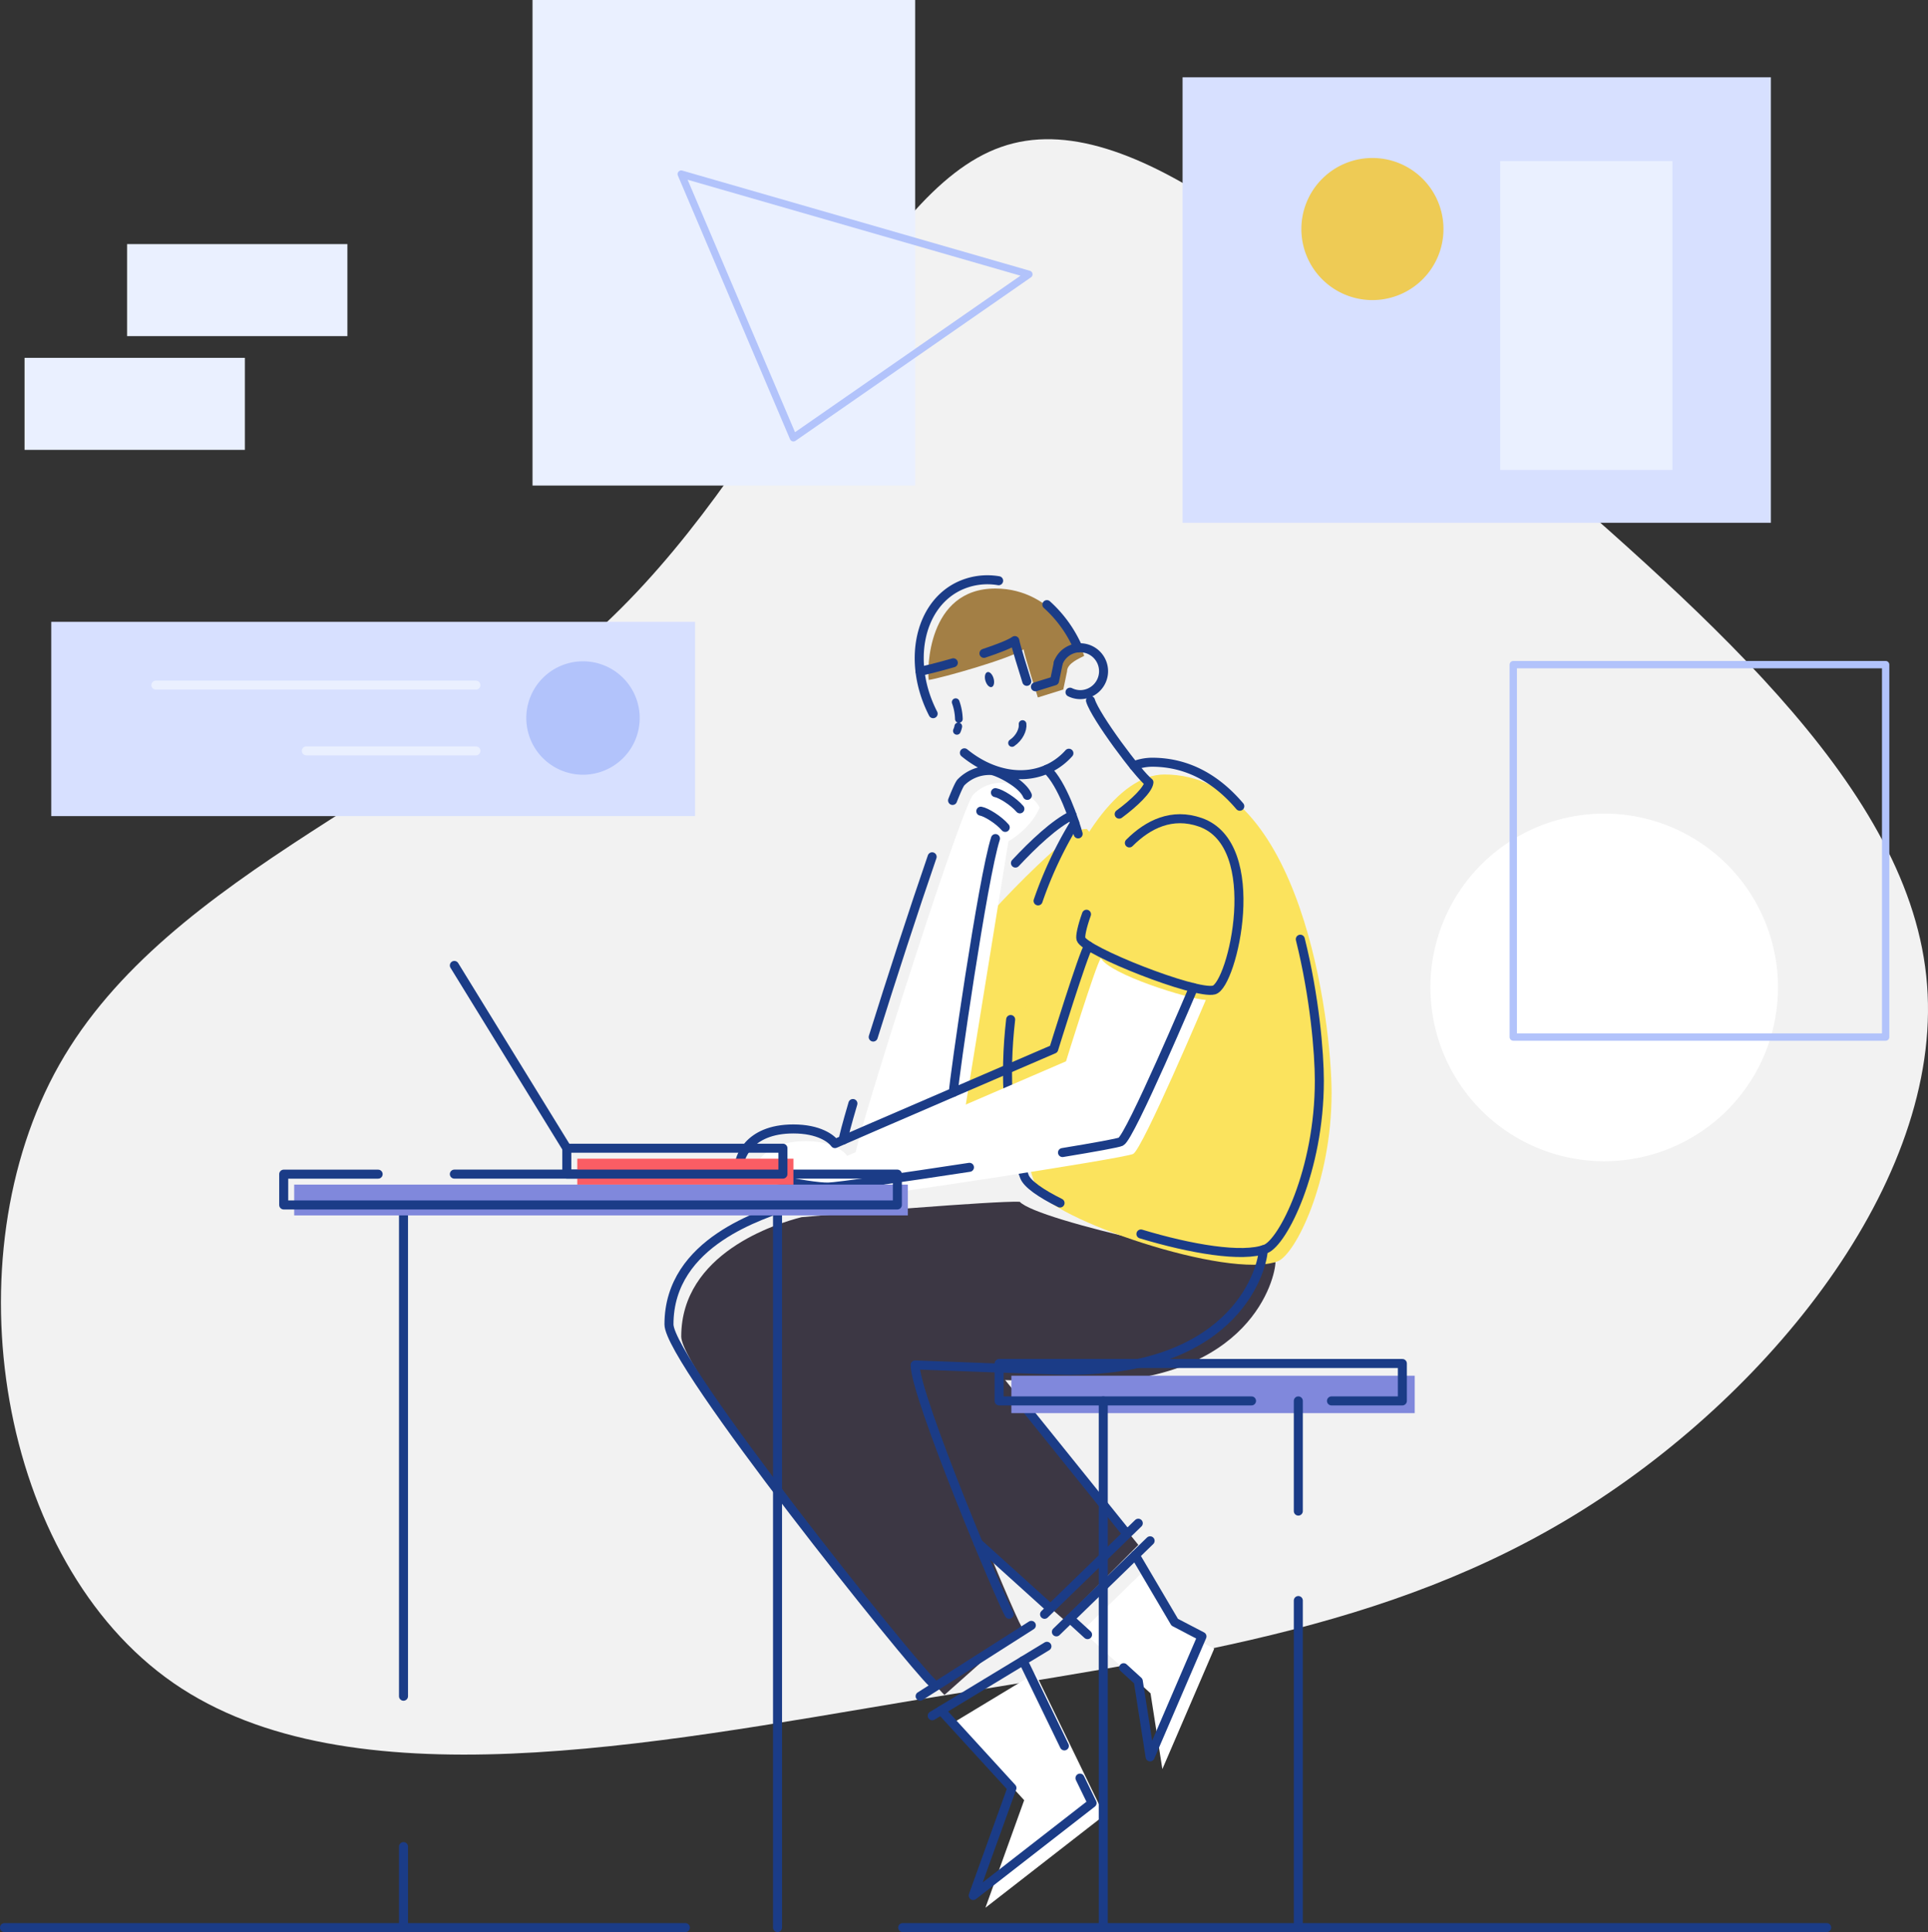 <svg xmlns="http://www.w3.org/2000/svg" width="788.884" height="790.505" viewBox="0 0 788.884 790.505">
  <rect x="0" y="0" width="788.884" height="790.505" fill="#333333" stroke="none"/>
  <g id="Layer_2" data-name="Layer 2" transform="translate(-0.005)">
    <g id="Layer_1" data-name="Layer 1">
      <path id="Trazado_56" data-name="Trazado 56" d="M613.77,177.9C693,247.24,779.71,319.11,788.16,399.22c8.67,80.32-61.3,168.89-140.56,218.57s-167.84,60.45-274.38,78C266.9,713.54,142.82,738.27,71,688.6s-91.53-173.76-46.72-253S178.54,322.07,250.41,252.52C322.28,183.19,356.52,78.77,409.58,60.16c53.06-18.81,124.93,48.41,204.19,117.74" fill="#f2f2f2"/>
      <rect id="Rectángulo_576" data-name="Rectángulo 576" width="240.72" height="182.26" transform="translate(483.88 31.63)" fill="#d7e0ff"/>
      <rect id="Rectángulo_577" data-name="Rectángulo 577" width="70.49" height="126.38" transform="translate(613.84 65.9)" fill="#eaf0ff"/>
      <path id="Trazado_57" data-name="Trazado 57" d="M590.63,93.7a29.07,29.07,0,1,1-29.063-29.06A29.07,29.07,0,0,1,590.63,93.7" fill="#eecb55"/>
      <path id="Trazado_58" data-name="Trazado 58" d="M727.51,404a71.11,71.11,0,1,1-71.11-71.11A71.11,71.11,0,0,1,727.51,404" fill="#fff"/>
      <rect id="Rectángulo_578" data-name="Rectángulo 578" width="152.37" height="152.37" transform="translate(619.19 271.93)" stroke-width="3" stroke="#b2c3fb" stroke-linecap="round" stroke-linejoin="round" fill="none"/>
      <path id="Trazado_59" data-name="Trazado 59" d="M369.36,788.66H747.44" fill="none" stroke="#1b3c87" stroke-linecap="round" stroke-linejoin="round" stroke-width="3.69"/>
      <path id="Trazado_60" data-name="Trazado 60" d="M1.85,788.66H280.44" fill="none" stroke="#1b3c87" stroke-linecap="round" stroke-linejoin="round" stroke-width="3.69"/>
      <path id="Trazado_61" data-name="Trazado 61" d="M436.62,274.66l-1.55,7.46-10.4,3.24s-5.15-16.06-5.86-19.69c-5,3.73-33.82,11.81-38.79,12.53-.69-3.87-.69-37.41,27.27-37.41,24.63,0,35.67,24.67,36.32,27.56-1.44.84-7,2.9-7,6.31" fill="#a37f45"/>
      <path id="Trazado_62" data-name="Trazado 62" d="M443.53,339.23c-6.25,0-51.61,45.77-53.47,55.35l-14.61,75.59L451.12,449l4.44-96.28L444.78,339.2Z" fill="#fbe35d"/>
      <path id="Trazado_63" data-name="Trazado 63" d="M350.06,472.13c-.13-5.27,43.31-142.41,48.21-147.07a16.27,16.27,0,0,1,12.37-4.8c2.16.1,12.54,5,14.73,10.17-3.74,8.86-12.75,13.78-12.75,13.78L395.09,452.53Z" fill="#fff"/>
      <path id="Trazado_64" data-name="Trazado 64" d="M403,554.37l62.78,77.71-30.45,30.61-92.16-80.57,21.8-30Z" fill="#3c3744"/>
      <path id="Trazado_65" data-name="Trazado 65" d="M386.46,693.47C378,685.78,278.75,562.15,278.75,546.85c0-34.11,38.7-46.2,49.26-48.86,14.55-1.32,79.09-6.72,89.24-6.3,7.32,7.93,92.32,26.23,104.64,24.65,0,6.17-9.8,49.31-79.32,49.31-7.28,0-62.09-2.19-63.11-2.19,0,12.83,35.13,96.34,38.48,102" fill="#3c3744"/>
      <path id="Trazado_66" data-name="Trazado 66" d="M476.4,316.87c56.27,0,68.45,101.51,68.45,130.32,0,36.73-14.9,66.08-22,68.83-20.11,7.73-93.93-17.59-98.61-29.58-22.82-58.4,14.74-169.57,52.2-169.57" fill="#fbe35d"/>
      <path id="Trazado_67" data-name="Trazado 67" d="M428.36,247.38a51.179,51.179,0,0,1,11.38,14.81q.74,1.44,1.38,2.88" fill="none" stroke="#1b3c87" stroke-linecap="round" stroke-linejoin="round" stroke-width="3.69"/>
      <path id="Trazado_68" data-name="Trazado 68" d="M381.82,292c-10.51-20.42-6.06-43.64,9.94-51.87a27.17,27.17,0,0,1,16.86-2.53" fill="none" stroke="#1b3c87" stroke-linecap="round" stroke-linejoin="round" stroke-width="3.69"/>
      <path id="Trazado_69" data-name="Trazado 69" d="M437.37,308.18a26.319,26.319,0,0,1-7.57,5.88c-10.92,5.62-24.4,2.8-35.19-6.05" fill="none" stroke="#1b3c87" stroke-linecap="round" stroke-linejoin="round" stroke-width="3.69"/>
      <path id="Trazado_70" data-name="Trazado 70" d="M433.05,271.08A9.59,9.59,0,1,1,442,284.21a9.43,9.43,0,0,1-4.17-1" fill="none" stroke="#1b3c87" stroke-linecap="round" stroke-linejoin="round" stroke-width="3.69"/>
      <path id="Trazado_71" data-name="Trazado 71" d="M441.15,341.18c-1.41-5.05-6.48-20.61-12.81-26.43" fill="none" stroke="#1b3c87" stroke-linecap="round" stroke-linejoin="round" stroke-width="3.69"/>
      <path id="Trazado_72" data-name="Trazado 72" d="M446.2,286.61c1.95,6.56,19.58,30.21,23.92,33.49-.26,2.85-5.87,8.36-12.18,13" fill="none" stroke="#1b3c87" stroke-linecap="round" stroke-linejoin="round" stroke-width="3.69"/>
      <path id="Trazado_73" data-name="Trazado 73" d="M423.67,281l7.83-2.43,1.55-7.47" fill="none" stroke="#1b3c87" stroke-linecap="round" stroke-linejoin="round" stroke-width="3.69"/>
      <path id="Trazado_74" data-name="Trazado 74" d="M402.61,267.32c5.82-1.94,10.79-3.87,12.63-5.23.51,2.64,3.38,11.86,4.9,16.68" fill="none" stroke="#1b3c87" stroke-linecap="round" stroke-linejoin="round" stroke-width="3.69"/>
      <path id="Trazado_75" data-name="Trazado 75" d="M376.44,274.62c1.92-.28,7.37-1.65,13.64-3.44" fill="none" stroke="#1b3c87" stroke-linecap="round" stroke-linejoin="round" stroke-width="3.69"/>
      <path id="Trazado_76" data-name="Trazado 76" d="M433.75,492.2c-7.9-3.94-13.39-7.77-14.56-10.77-7-18-8.33-41.05-5.65-64.3" fill="none" stroke="#1b3c87" stroke-linecap="round" stroke-linejoin="round" stroke-width="3.69"/>
      <path id="Trazado_77" data-name="Trazado 77" d="M532.05,384.27c5.86,23.5,7.79,46.45,7.79,57.91,0,36.74-14.9,66.09-22,68.83-9.43,3.63-30.65,0-51-6.14" fill="none" stroke="#1b3c87" stroke-linecap="round" stroke-linejoin="round" stroke-width="3.69"/>
      <path id="Trazado_78" data-name="Trazado 78" d="M463.92,313.3a21,21,0,0,1,7.48-1.44c14.83,0,26.6,7.06,35.89,18" fill="none" stroke="#1b3c87" stroke-linecap="round" stroke-linejoin="round" stroke-width="3.69"/>
      <path id="Trazado_79" data-name="Trazado 79" d="M424.76,368.59a163.242,163.242,0,0,1,15-31.9" fill="none" stroke="#1b3c87" stroke-linecap="round" stroke-linejoin="round" stroke-width="3.69"/>
      <path id="Trazado_80" data-name="Trazado 80" d="M389.77,327.49c1.66-4.2,2.88-6.85,3.49-7.44a16.27,16.27,0,0,1,12.37-4.8c2.16.1,12.54,5,14.73,10.17" fill="none" stroke="#1b3c87" stroke-linecap="round" stroke-linejoin="round" stroke-width="3.69"/>
      <path id="Trazado_81" data-name="Trazado 81" d="M357.3,424.3c7.37-23.56,16.73-52.37,24.11-73.75" fill="none" stroke="#1b3c87" stroke-linecap="round" stroke-linejoin="round" stroke-width="3.69"/>
      <path id="Trazado_82" data-name="Trazado 82" d="M345.05,466.41c0-1,1.47-6.53,3.94-14.92" fill="none" stroke="#1b3c87" stroke-linecap="round" stroke-linejoin="round" stroke-width="3.69"/>
      <path id="Trazado_83" data-name="Trazado 83" d="M407.31,324.3c2.14.34,7.31,3.49,10,6.64" fill="none" stroke="#1b3c87" stroke-linecap="round" stroke-linejoin="round" stroke-width="3.69"/>
      <path id="Trazado_84" data-name="Trazado 84" d="M401.32,331.89c2.13.34,7.31,3.49,10,6.64" fill="none" stroke="#1b3c87" stroke-linecap="round" stroke-linejoin="round" stroke-width="3.69"/>
      <path id="Trazado_85" data-name="Trazado 85" d="M390.09,446.94c.17-4.8,12-87.58,17.23-103.85" fill="none" stroke="#1b3c87" stroke-linecap="round" stroke-linejoin="round" stroke-width="3.69"/>
      <path id="Trazado_86" data-name="Trazado 86" d="M415.5,353.12c7.28-7.79,16.1-16.16,23.18-19.55" fill="none" stroke="#1b3c87" stroke-linecap="round" stroke-linejoin="round" stroke-width="3.69"/>
      <path id="Trazado_87" data-name="Trazado 87" d="M185.91,395l46,74.76" fill="none" stroke="#1b3c87" stroke-linecap="round" stroke-linejoin="round" stroke-width="3.69"/>
      <path id="Trazado_88" data-name="Trazado 88" d="M516.88,511.33c0,6.17-9.79,49.31-79.32,49.31-7.28,0-62.09-2.19-63.11-2.19,0,12.83,35.13,96.34,38.48,102" fill="none" stroke="#1b3c87" stroke-linecap="round" stroke-linejoin="round" stroke-width="3.69"/>
      <path id="Trazado_89" data-name="Trazado 89" d="M323,493c-10.21,3.82-49.27,14.75-49.27,48.86,0,15.3,99.23,138.93,107.71,146.62" fill="none" stroke="#1b3c87" stroke-linecap="round" stroke-linejoin="round" stroke-width="3.69"/>
      <path id="Trazado_90" data-name="Trazado 90" d="M376.49,694,422,665" fill="none" stroke="#1b3c87" stroke-linecap="round" stroke-linejoin="round" stroke-width="3.69"/>
      <path id="Trazado_91" data-name="Trazado 91" d="M381.45,702l46.93-28.43" fill="none" stroke="#1b3c87" stroke-linecap="round" stroke-linejoin="round" stroke-width="3.69"/>
      <path id="Trazado_92" data-name="Trazado 92" d="M400.22,631.33l29.16,26.35" fill="none" stroke="#1b3c87" stroke-linecap="round" stroke-linejoin="round" stroke-width="3.69"/>
      <path id="Trazado_93" data-name="Trazado 93" d="M417.33,573.17l43.4,53.91" fill="none" stroke="#1b3c87" stroke-linecap="round" stroke-linejoin="round" stroke-width="3.69"/>
      <path id="Trazado_94" data-name="Trazado 94" d="M465.76,623.21l-38.35,37.27" fill="none" stroke="#1b3c87" stroke-linecap="round" stroke-linejoin="round" stroke-width="3.69"/>
      <path id="Trazado_95" data-name="Trazado 95" d="M470.6,630.4l-38.35,37.27" fill="none" stroke="#1b3c87" stroke-linecap="round" stroke-linejoin="round" stroke-width="3.69"/>
      <path id="Trazado_96" data-name="Trazado 96" d="M165.11,755.52v33.14" fill="none" stroke="#1b3c87" stroke-linecap="round" stroke-linejoin="round" stroke-width="3.69"/>
      <path id="Trazado_97" data-name="Trazado 97" d="M165.11,493V694" fill="none" stroke="#1b3c87" stroke-linecap="round" stroke-linejoin="round" stroke-width="3.69"/>
      <path id="Trazado_98" data-name="Trazado 98" d="M318.15,493V788.66" fill="none" stroke="#1b3c87" stroke-linecap="round" stroke-linejoin="round" stroke-width="3.69"/>
      <path id="Trazado_99" data-name="Trazado 99" d="M496.12,341.43c26.79,9.32,13.15,66.7,5.61,68.64s-53-16.05-54.42-20.89,17.52-58.65,48.81-47.75" fill="#fbe35d"/>
      <path id="Trazado_100" data-name="Trazado 100" d="M462.11,344.88c7.75-7.77,17.55-12.45,29-8.46,26.79,9.32,13.15,66.7,5.6,68.64s-53-16.05-54.42-20.89c-.34-1.14.45-5,2.28-10.12" fill="none" stroke="#1b3c87" stroke-linecap="round" stroke-linejoin="round" stroke-width="3.69"/>
      <path id="Trazado_101" data-name="Trazado 101" d="M450.44,392c-2.18,3.2-14.25,42.23-14.25,42.23S350.92,471,346.67,472.9c-1.55-2.12-6.65-6-17-6-18.95,0-22.23,12.57-22.23,15.27s28.81,8.7,36.54,8.51,115.82-16.63,119.68-18.56,29.73-63,29.73-63c-7-.37-39.27-10.36-42.93-17.11" fill="#fff"/>
      <path id="Trazado_102" data-name="Trazado 102" d="M396.68,477.6c-27.28,4.17-54,8-57.73,8.08-7.73.2-36.54-5.8-36.54-8.51s3.28-15.27,22.23-15.27c10.37,0,15.47,3.87,17,6,4.25-1.93,89.52-38.67,89.52-38.67s12.07-39,14.25-42.23" fill="none" stroke="#1b3c87" stroke-linecap="round" stroke-linejoin="round" stroke-width="3.69"/>
      <path id="Trazado_103" data-name="Trazado 103" d="M488.36,404.1s-25.86,61.09-29.73,63c-1.1.55-10.63,2.28-23.88,4.46" fill="none" stroke="#1b3c87" stroke-linecap="round" stroke-linejoin="round" stroke-width="3.69"/>
      <rect id="Rectángulo_579" data-name="Rectángulo 579" width="165.03" height="15.31" transform="translate(413.83 562.86)" fill="#8088dc"/>
      <path id="Trazado_104" data-name="Trazado 104" d="M512.09,573.17H408.81V557.86h165v15.31h-29" fill="none" stroke="#1b3c87" stroke-linecap="round" stroke-linejoin="round" stroke-width="3.69"/>
      <rect id="Rectángulo_580" data-name="Rectángulo 580" width="251.09" height="12.6" transform="translate(120.38 484.67)" fill="#8088dc"/>
      <path id="Trazado_105" data-name="Trazado 105" d="M185.91,480.38H367.18V493H116.09V480.4h38.64" fill="none" stroke="#1b3c87" stroke-linecap="round" stroke-linejoin="round" stroke-width="3.69"/>
      <rect id="Rectángulo_581" data-name="Rectángulo 581" width="88.43" height="10.6" transform="translate(236.22 474.07)" fill="#fb5d64"/>
      <rect id="Rectángulo_582" data-name="Rectángulo 582" width="88.43" height="10.6" transform="translate(231.93 469.78)" stroke-width="3.69" stroke="#1b3c87" stroke-linecap="round" stroke-linejoin="round" fill="none"/>
      <path id="Trazado_106" data-name="Trazado 106" d="M390.07,704.83l29,31.71-15.86,44,48.65-37.83-28.2-58.17" fill="#fff"/>
      <path id="Trazado_107" data-name="Trazado 107" d="M435.52,714.32,418.63,679.5" fill="none" stroke="#1b3c87" stroke-linecap="round" stroke-linejoin="round" stroke-width="3.69"/>
      <path id="Trazado_108" data-name="Trazado 108" d="M385.07,699.82l29,31.71-15.85,44,48.64-37.83-4.96-10.2" fill="none" stroke="#1b3c87" stroke-linecap="round" stroke-linejoin="round" stroke-width="3.69"/>
      <path id="Trazado_109" data-name="Trazado 109" d="M469.53,641.31l16.15,27.42,11.15,5.8-21.22,49.28-4.84-31-28-25.53" fill="#fff"/>
      <path id="Trazado_110" data-name="Trazado 110" d="M445,668.8l-7.15-6.53" fill="none" stroke="#1b3c87" stroke-linecap="round" stroke-linejoin="round" stroke-width="3.69"/>
      <path id="Trazado_111" data-name="Trazado 111" d="M464.52,636.31l16.15,27.41,11.15,5.81L470.6,718.81l-4.84-31-6-5.48" fill="none" stroke="#1b3c87" stroke-linecap="round" stroke-linejoin="round" stroke-width="3.69"/>
      <path id="Trazado_112" data-name="Trazado 112" d="M451.43,573.17v214" fill="none" stroke="#1b3c87" stroke-linecap="round" stroke-linejoin="round" stroke-width="3.69"/>
      <path id="Trazado_113" data-name="Trazado 113" d="M531.24,654.85V787.2" fill="none" stroke="#1b3c87" stroke-linecap="round" stroke-linejoin="round" stroke-width="3.69"/>
      <path id="Trazado_114" data-name="Trazado 114" d="M531.24,573.17v45.08" fill="none" stroke="#1b3c87" stroke-linecap="round" stroke-linejoin="round" stroke-width="3.69"/>
      <path id="Trazado_115" data-name="Trazado 115" d="M403.21,278.51c.49,1.7,1.63,2.86,2.55,2.59s1.28-1.85.79-3.54S404.93,274.7,404,275s-1.27,1.85-.79,3.54" fill="#1b3c87"/>
      <path id="Trazado_116" data-name="Trazado 116" d="M392.11,297.2a8.152,8.152,0,0,1-.58,1.83" fill="none" stroke="#1b3c87" stroke-linecap="round" stroke-linejoin="round" stroke-width="3.14"/>
      <path id="Trazado_117" data-name="Trazado 117" d="M391.05,287.29a22.149,22.149,0,0,1,1.3,6.87" fill="none" stroke="#1b3c87" stroke-linecap="round" stroke-linejoin="round" stroke-width="3.14"/>
      <path id="Trazado_118" data-name="Trazado 118" d="M418.41,296.24c.29,2.24-1.28,5.72-4.31,7.75" fill="none" stroke="#1b3c87" stroke-linecap="round" stroke-linejoin="round" stroke-width="3.14"/>
      <rect id="Rectángulo_583" data-name="Rectángulo 583" width="263.43" height="79.48" transform="translate(20.98 254.42)" fill="#d7e0ff"/>
      <path id="Trazado_119" data-name="Trazado 119" d="M261.75,293.76a23.2,23.2,0,1,1-23.2-23.19,23.2,23.2,0,0,1,23.2,23.19" fill="#b2c3fb"/>
      <path id="Trazado_120" data-name="Trazado 120" d="M194.73,280.31H63.79" fill="none" stroke="#eaf0ff" stroke-linecap="round" stroke-linejoin="round" stroke-width="3.69"/>
      <path id="Trazado_121" data-name="Trazado 121" d="M194.73,307.22H125.35" fill="none" stroke="#eaf0ff" stroke-linecap="round" stroke-linejoin="round" stroke-width="3.69"/>
      <rect id="Rectángulo_584" data-name="Rectángulo 584" width="156.56" height="198.66" transform="translate(217.9)" fill="#eaf0ff"/>
      <path id="Trazado_122" data-name="Trazado 122" d="M278.75,71.23l45.9,107.89L421,112.23Z" fill="none" stroke="#b2c3fb" stroke-linecap="round" stroke-linejoin="round" stroke-width="3"/>
      <rect id="Rectángulo_585" data-name="Rectángulo 585" width="90.15" height="37.65" transform="translate(52 99.87)" fill="#eaf0ff"/>
      <rect id="Rectángulo_586" data-name="Rectángulo 586" width="90.15" height="37.65" transform="translate(10.05 146.41)" fill="#eaf0ff"/>
    </g>
  </g>
</svg>
